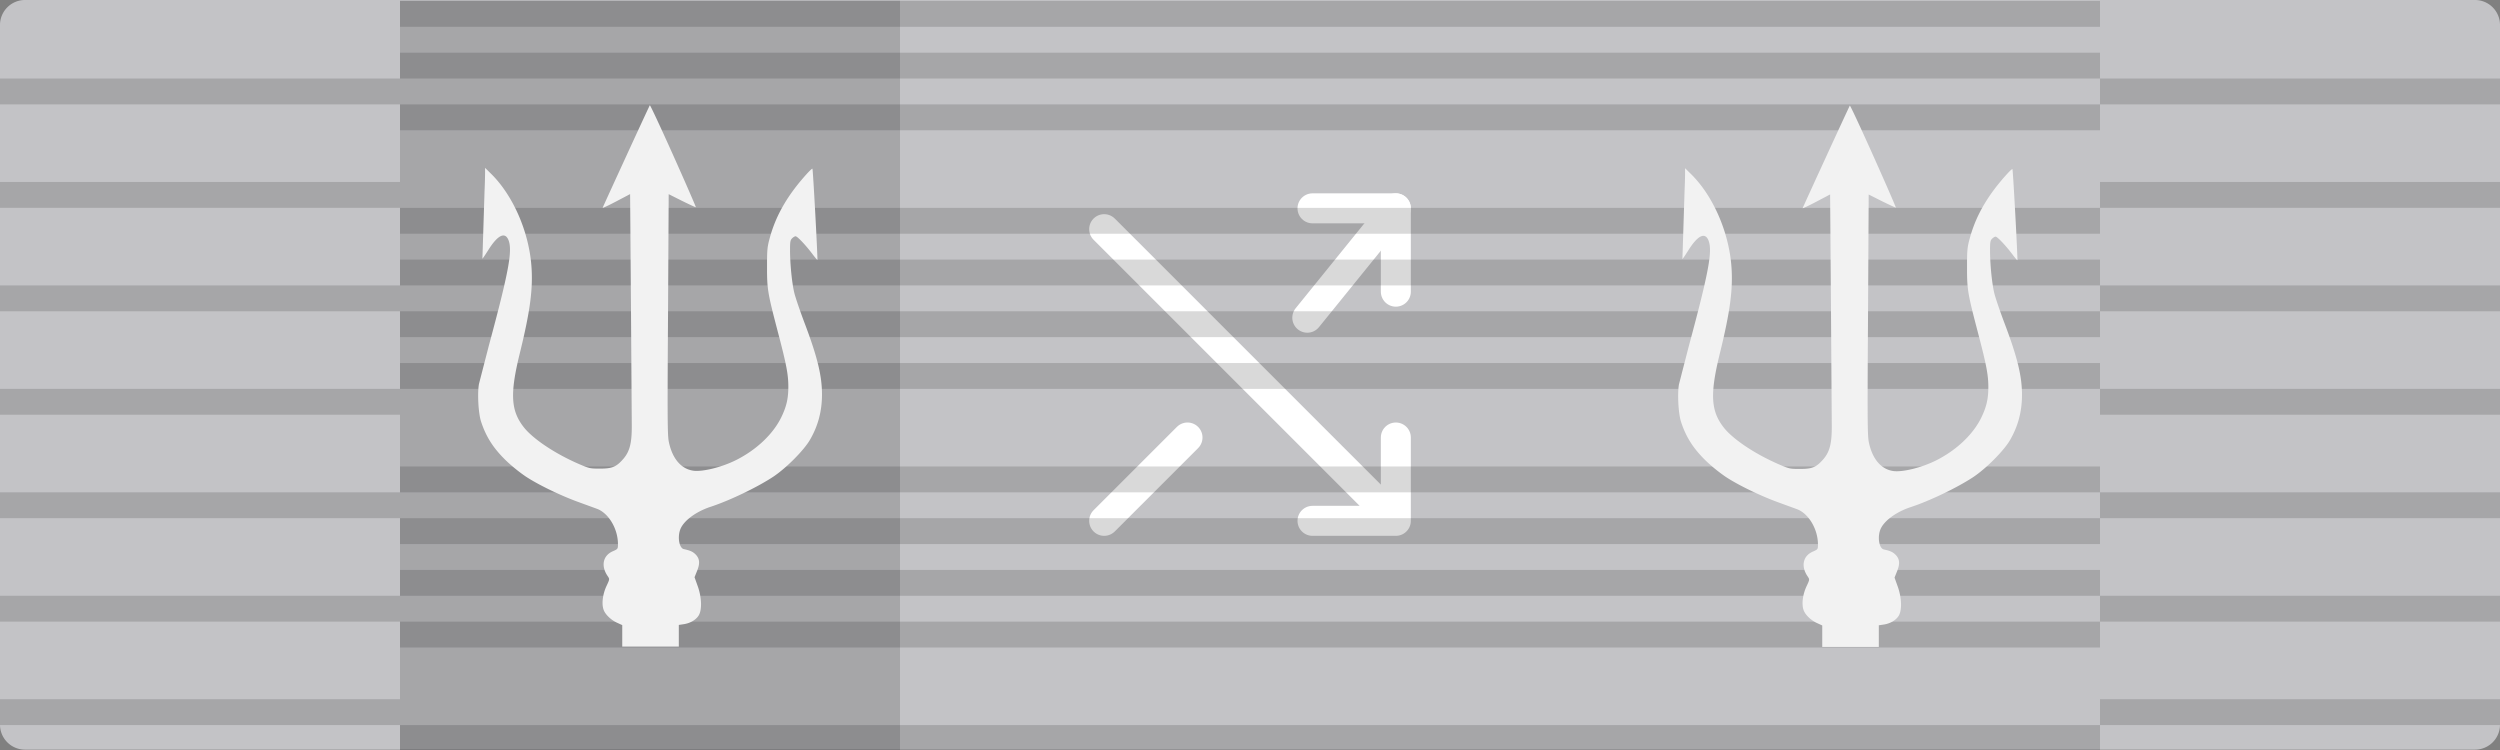 <svg xmlns="http://www.w3.org/2000/svg" xmlns:xlink="http://www.w3.org/1999/xlink" viewBox="0 0 500 150" width="666.667" height="200" xmlns:v="https://vecta.io/nano"><rect x="0" y="0" width="500" height="150" fill="#808080" stroke="none"/><defs><linearGradient id="A" gradientUnits="userSpaceOnUse"><stop offset="0" stop-opacity=".15"/></linearGradient><linearGradient id="B" gradientTransform="translate(-7794,-5826)"><stop offset="0" stop-color="#f2f2f2"/></linearGradient><linearGradient ><stop offset="0" stop-color="#ffc000"/><stop offset=".5" stop-color="#ffdf80"/><stop offset="1" stop-color="#e5ac00"/></linearGradient><linearGradient xlink:href="#A" id="D" x1="399" y1="321.036" x2="899" y2="321.036"/><linearGradient xlink:href="#A" id="E" x1="399" y1="331.381" x2="899" y2="331.381"/><linearGradient xlink:href="#A" id="F" x1="399" y1="341.726" x2="899" y2="341.726"/><linearGradient xlink:href="#A" id="G" x1="399" y1="372.76" x2="899" y2="372.76"/><linearGradient xlink:href="#A" id="H" x1="399" y1="383.105" x2="899" y2="383.105"/><linearGradient xlink:href="#A" id="I" x1="399" y1="393.45" x2="899" y2="393.45"/><linearGradient xlink:href="#A" id="J" x1="399" y1="424.484" x2="899" y2="424.484"/><linearGradient xlink:href="#A" id="K" x1="399" y1="434.829" x2="899" y2="434.829"/><linearGradient xlink:href="#A" id="L" x1="399" y1="445.174" x2="899" y2="445.174"/><linearGradient id="M" x1="0" y1="74.964" x2="500" y2="74.964" gradientUnits="userSpaceOnUse"><stop offset="0" stop-color="#c3c3c6"/></linearGradient><path id="N" d="M479 370.21h340v5.172H479z"/></defs><path d="M5 0h490a5 5 0 0 1 5 4.998V144.93a5 5 0 0 1-5 4.998H5a5 5 0 0 1-5-4.998V4.998A5 5 0 0 1 5 0z" fill="url(#M)"/><g fill="none" stroke="#fff" stroke-width="6" stroke-linecap="round" stroke-linejoin="round"><path d="M262.501 41.667h16.667v16.667"/><path d="M261.459 63.542l17.708-21.875m-58.333 62.5L237.5 87.501m25.001 16.666h16.667V87.501m-58.334-41.667l58.334 58.334"/></g><g transform="matrix(1 0 0 1 -399 -245.882)"><g fill-rule="evenodd"><path d="M479 390.899h340v5.173H479z" fill="url(#D)"/><path d="M479 380.554h340v5.173H479z" fill="url(#D)"/><use xlink:href="#N" fill="url(#D)"/><use xlink:href="#N" y="-10.345" fill="url(#E)"/><use xlink:href="#N" y="-20.69" fill="url(#F)"/><path d="M479 339.175h340v5.173H479z" fill="url(#D)"/><path d="M479 328.83h340v5.173H479z" fill="url(#D)"/><use xlink:href="#N" y="-51.724" fill="url(#G)"/><use xlink:href="#N" y="-62.069" fill="url(#H)"/><use xlink:href="#N" y="-72.414" fill="url(#I)"/><path d="M479 287.451h340v5.173H479z" fill="url(#D)"/><path d="M479 277.106h340v5.173H479z" fill="url(#D)"/><use xlink:href="#N" y="-103.448" fill="url(#J)"/><use xlink:href="#N" y="-113.793" fill="url(#K)"/><use xlink:href="#N" y="-124.138" fill="url(#L)"/></g><path fill="url(#D)" d="M479 246h100v150H479z"/><path fill="url(#D)" d="M719 246h100v150H719z"/><g fill-rule="evenodd"><path d="M399 385.727h80v5.172h-80z" fill="url(#D)"/><path d="M399 375.382h80v5.172h-80z" fill="url(#D)"/><path d="M399 365.037h80v5.172h-80z" fill="url(#D)"/><path d="M399 354.692h80v5.173h-80z" fill="url(#D)"/><path d="M399 344.347h80v5.173h-80z" fill="url(#D)"/><path d="M399 334.003h80v5.172h-80z" fill="url(#D)"/><path d="M399 323.658h80v5.172h-80z" fill="url(#D)"/><path d="M399 313.313h80v5.172h-80z" fill="url(#D)"/><path d="M399 302.968h80v5.173h-80z" fill="url(#D)"/><path d="M399 292.623h80v5.173h-80z" fill="url(#D)"/><path d="M399 282.279h80v5.172h-80z" fill="url(#D)"/><path d="M399 271.934h80v5.172h-80z" fill="url(#D)"/><path d="M399 261.589h80v5.172h-80z" fill="url(#D)"/><path d="M399 251.244h80v5.173h-80z" fill="url(#D)"/><path d="M819 385.727h80v5.172h-80z" fill="url(#D)"/><path d="M819 375.382h80v5.172h-80z" fill="url(#D)"/><path d="M819 365.037h80v5.172h-80z" fill="url(#D)"/><path d="M819 354.692h80v5.173h-80z" fill="url(#D)"/><path d="M819 344.347h80v5.173h-80z" fill="url(#D)"/><path d="M819 334.003h80v5.172h-80z" fill="url(#D)"/><path d="M819 323.658h80v5.172h-80z" fill="url(#D)"/><path d="M819 313.313h80v5.172h-80z" fill="url(#D)"/><path d="M819 302.968h80v5.173h-80z" fill="url(#D)"/><path d="M819 292.623h80v5.173h-80z" fill="url(#D)"/><path d="M819 282.279h80v5.172h-80z" fill="url(#D)"/><path d="M819 271.934h80v5.172h-80z" fill="url(#D)"/><path d="M819 261.589h80v5.172h-80z" fill="url(#D)"/><path d="M819 251.244h80v5.173h-80z" fill="url(#D)"/></g></g><g fill="url(#B)"><path d="M135.761 129.319q0-2.427 0-4.332l.976-.148c1.297-.188 2.446-.858 2.999-1.746.7-1.129.611-3.689-.217-5.933l-.612-1.711.508-1.267c.612-1.5.533-2.432-.276-3.275-.538-.552-1.085-.809-2.372-1.085-.977-.217-1.327-2.599-.626-4.142.764-1.667 3.18-3.408 6.006-4.33 3.807-1.253 9.252-3.867 12.462-5.977 2.57-1.697 6.15-5.277 7.388-7.417 1.617-2.782 2.401-5.716 2.401-9.079 0-3.699-.917-7.491-3.471-14.238-.903-2.386-1.835-5.119-2.067-6.07-.473-1.938-.853-5.79-.853-8.606 0-1.608.059-1.938.409-2.293.232-.227.538-.414.706-.414.335 0 1.943 1.681 3.304 3.471.532.721 1.006 1.268 1.055 1.243.089-.113-.873-18.103-.996-18.217-.138-.148-2.185 2.131-3.546 3.931-2.446 3.24-4.054 6.44-5 9.956-.489 1.805-.533 2.338-.533 5.81 0 4.354.118 5.104 2.12 12.767 1.731 6.574 2.131 8.606 2.141 11.027.015 2.412-.365 4.064-1.42 6.234-1.653 3.363-4.967 6.5-9.05 8.546-2.89 1.44-6.697 2.372-8.546 2.111-2.431-.35-4.177-2.402-4.878-5.735-.276-1.297-.305-4.434-.167-25.521l.133-24.046 2.678 1.346c1.484.73 2.722 1.302 2.752 1.267.044-.044-1.973-4.69-4.498-10.321s-4.631-10.154-4.705-10.076c-.108.124-9.162 19.82-9.434 20.506-.049.108 1.174-.464 2.708-1.273l2.781-1.464.168 21.782.167 24.574c.015 3.487-.429 5.183-1.745 6.663-1.361 1.548-2.185 1.884-4.616 1.884-1.988 0-2.141-.03-4.236-.932-4.754-2.062-9.158-5.001-11.008-7.353-2.599-3.319-2.781-6.697-.794-14.77 2.082-8.453 2.673-12.936 2.323-17.507-.518-6.85-3.669-14.05-8.023-18.365l-1.243-1.223v1.134a103.38 103.38 0 0 1-.104 3.487l-.429 13.546c.03.025.562-.754 1.179-1.731 1.864-2.978 3.314-3.698 4.019-2.031.873 2.096.079 6.361-3.916 21.176l-1.967 7.629c-.341 1.849-.124 5.824.394 7.461 1.011 3.151 2.555 5.548 5.262 8.103a32.31 32.31 0 0 0 3.669 2.939c2.461 1.632 6.924 3.802 10.549 5.119l3.728 1.361c2.343.873 4.207 4.024 4.192 7.096 0 .913-.015.947-1.026 1.391-2.002.873-2.431 2.979-.991 5.025.365.558.365.572-.291 1.963-.735 1.588-.981 3.487-.582 4.66.306.962 1.499 2.111 2.737 2.659l1.011.463v4.298h11.313zm-5.124 11.158" vector-effect="non-scaling-stroke"/><path d="M375.761 129.391q0-2.428 0-4.333l.976-.148c1.297-.187 2.446-.858 2.999-1.745.7-1.13.611-3.689-.217-5.933l-.612-1.711.508-1.268c.612-1.499.533-2.431-.276-3.274-.538-.553-1.085-.809-2.372-1.085-.977-.217-1.327-2.599-.626-4.143.764-1.667 3.18-3.407 6.006-4.33 3.807-1.252 9.252-3.866 12.462-5.977 2.57-1.696 6.15-5.276 7.388-7.417 1.617-2.781 2.401-5.715 2.401-9.079 0-3.698-.917-7.491-3.471-14.237-.903-2.387-1.835-5.119-2.067-6.071-.473-1.938-.853-5.789-.853-8.605 0-1.608.059-1.938.409-2.293.232-.227.538-.415.706-.415.335 0 1.943 1.682 3.304 3.472.532.72 1.006 1.268 1.055 1.243.089-.114-.873-18.104-.996-18.217-.138-.148-2.185 2.13-3.546 3.93-2.446 3.24-4.054 6.441-5 9.957-.489 1.805-.533 2.338-.533 5.809 0 4.355.118 5.104 2.12 12.768 1.731 6.574 2.131 8.606 2.141 11.027.015 2.412-.365 4.064-1.42 6.233-1.653 3.364-4.967 6.5-9.05 8.547-2.89 1.44-6.697 2.372-8.546 2.111-2.431-.351-4.177-2.402-4.878-5.736-.276-1.297-.305-4.433-.167-25.521l.133-24.046 2.678 1.347c1.484.729 2.722 1.301 2.752 1.267.044-.044-1.973-4.69-4.498-10.322-2.52-5.627-4.631-10.154-4.705-10.075-.108.123-9.162 19.82-9.434 20.505-.049.109 1.174-.463 2.708-1.272l2.781-1.465.168 21.783.167 24.574c.015 3.486-.429 5.183-1.745 6.662-1.361 1.549-2.185 1.884-4.616 1.884-1.988 0-2.141-.029-4.236-.932-4.754-2.061-9.158-5-11.008-7.353-2.599-3.319-2.781-6.697-.794-14.77 2.082-8.452 2.673-12.935 2.323-17.507-.518-6.85-3.669-14.05-8.023-18.365l-1.243-1.223v1.135c0 .611-.045 2.184-.104 3.486l-.429 13.547c.03.025.562-.754 1.179-1.731 1.864-2.979 3.314-3.699 4.019-2.032.873 2.096.079 6.362-3.916 21.176l-1.967 7.629c-.341 1.85-.124 5.825.394 7.462 1.011 3.151 2.555 5.548 5.262 8.102a32.43 32.43 0 0 0 3.669 2.94c2.461 1.632 6.924 3.802 10.549 5.118l3.728 1.362c2.343.872 4.207 4.024 4.192 7.096 0 .912-.015.947-1.026 1.391-2.002.873-2.431 2.978-.991 5.025.365.557.365.572-.291 1.963-.735 1.588-.981 3.486-.582 4.66.306.962 1.499 2.111 2.737 2.658l1.011.464v4.298h11.313zm-5.124 11.157" vector-effect="non-scaling-stroke"/></g></svg>